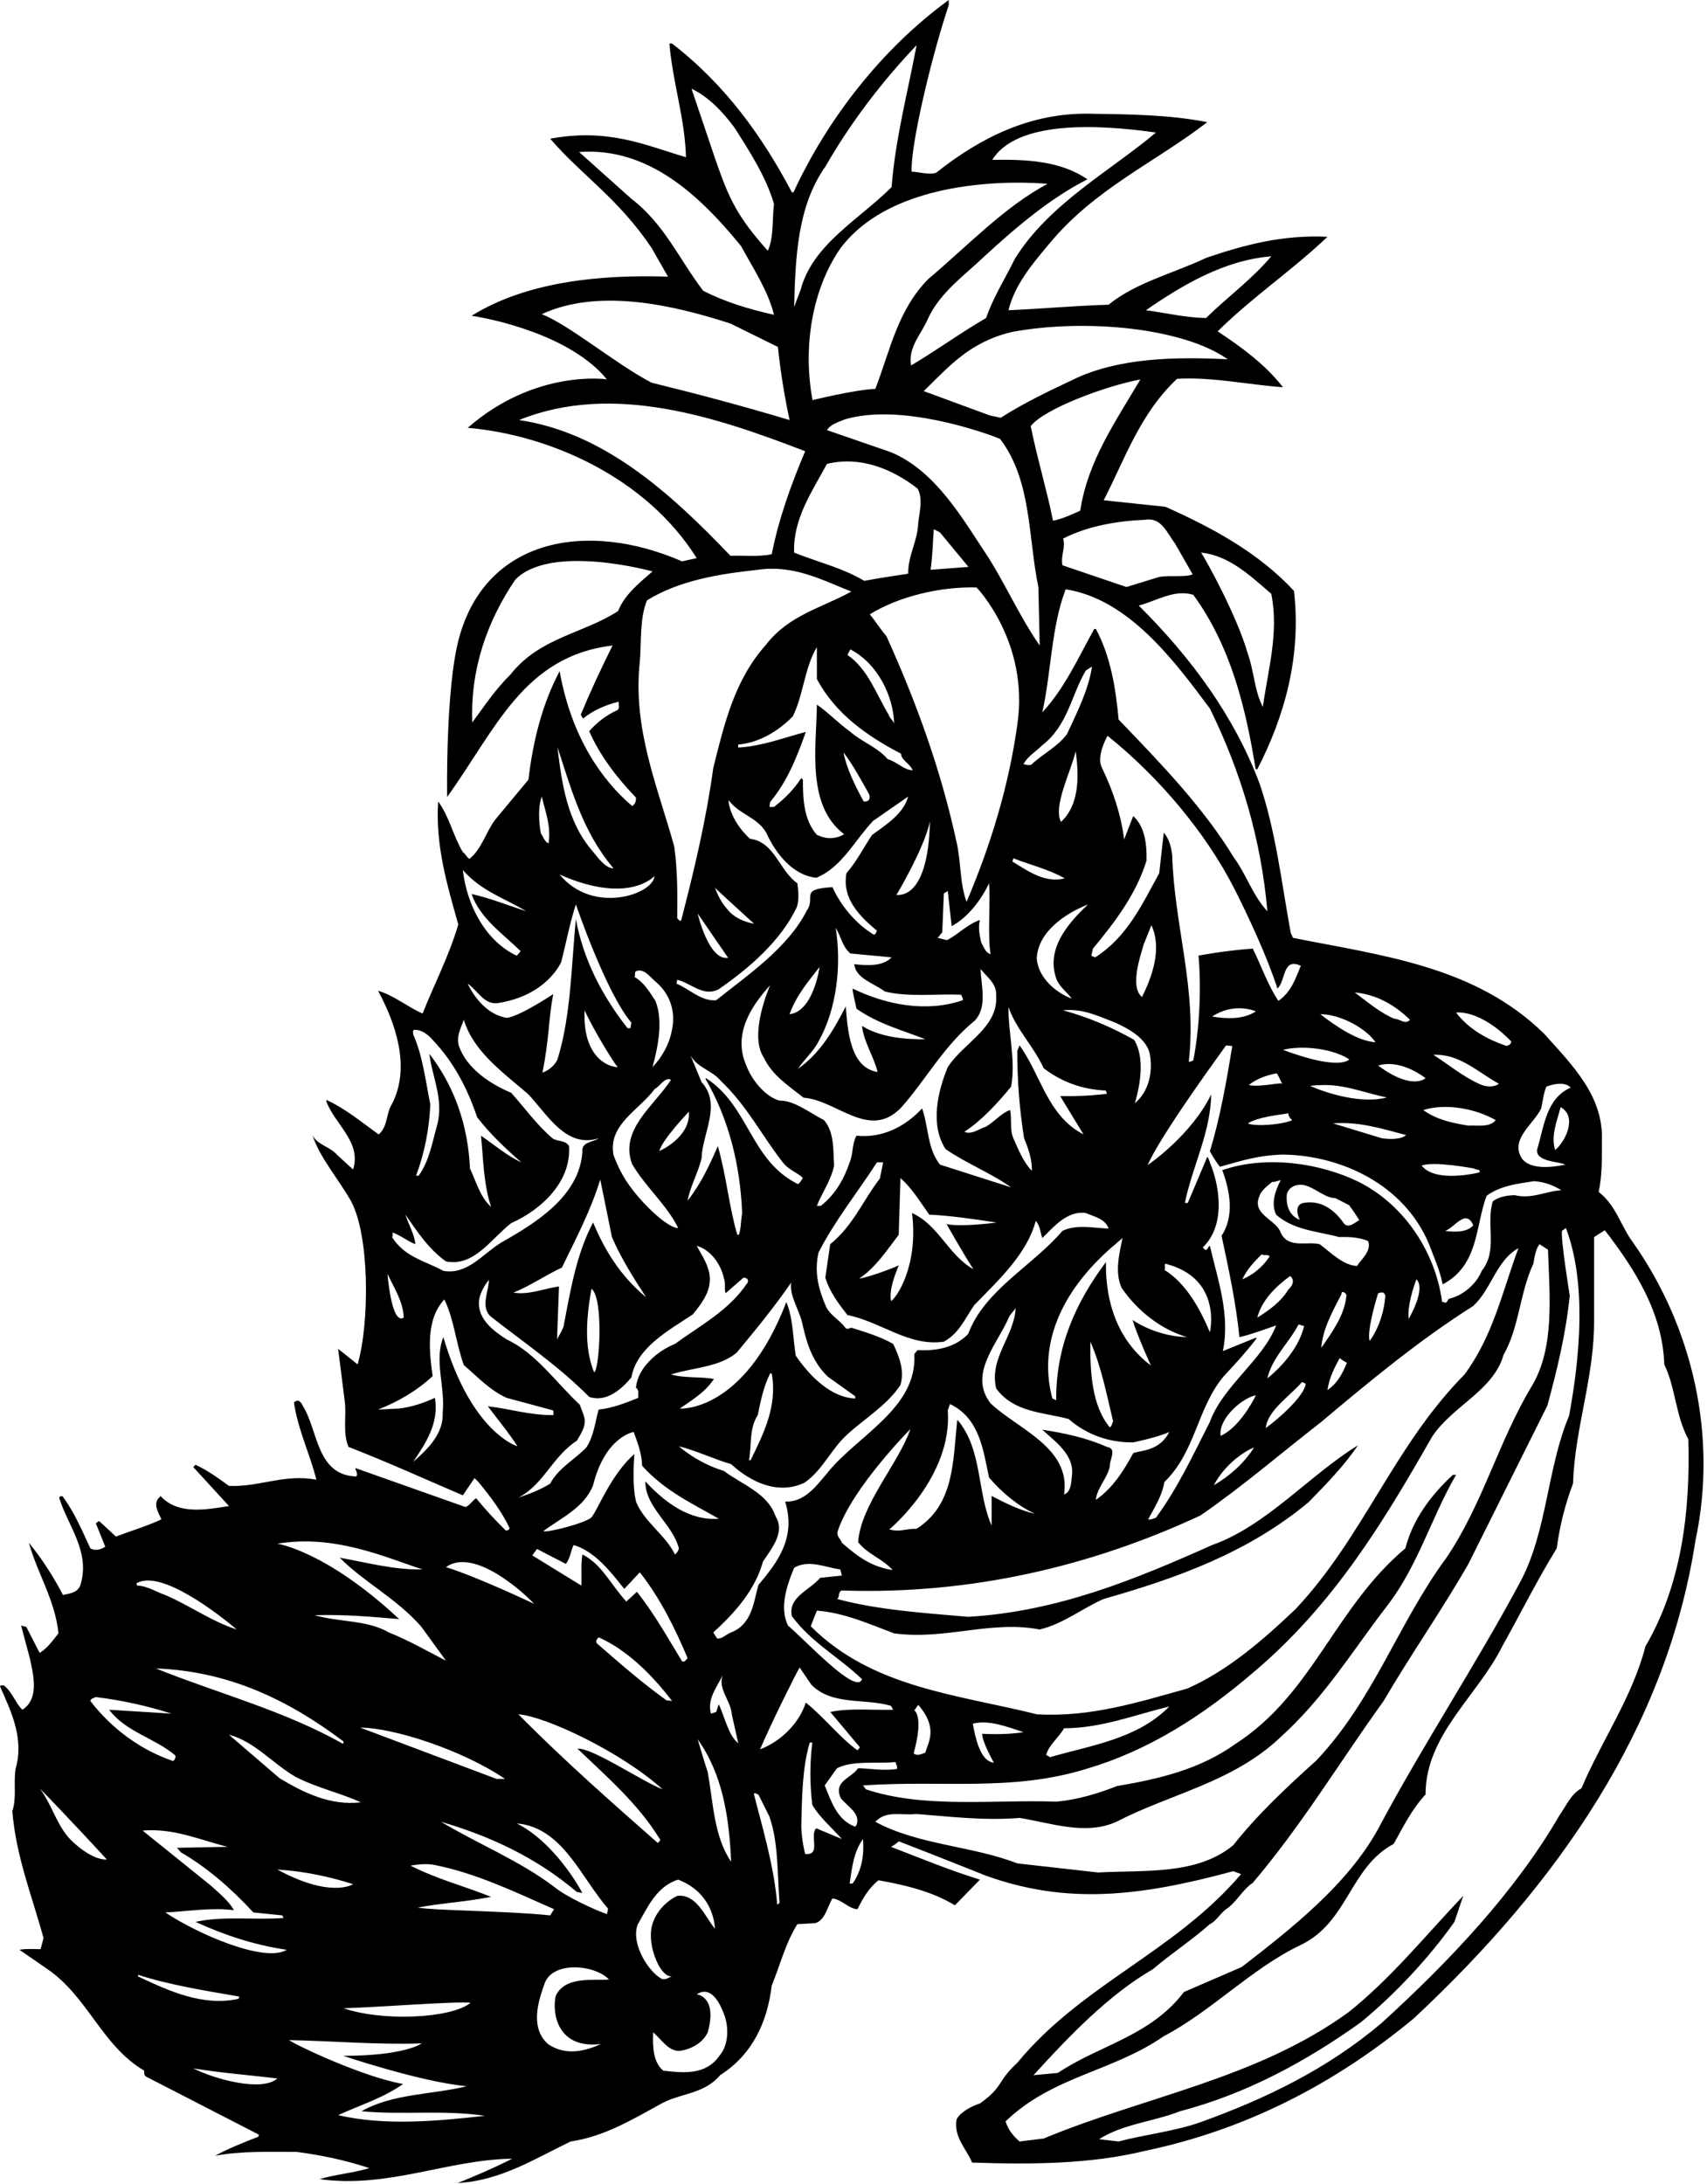 <?xml version="1.0" encoding="UTF-8"?>
<svg xmlns="http://www.w3.org/2000/svg" xmlns:xlink="http://www.w3.org/1999/xlink" width="473pt" height="605pt" viewBox="0 0 473 605" version="1.1">
<g id="surface1">
<path style=" stroke:none;fill-rule:nonzero;fill:rgb(0%,0%,0%);fill-opacity:1;" d="M 452.52 344.25 C 449.102 339.66 447.84 333.988 442.98 330.211 C 443.969 325.711 443.879 320.852 443.879 315.988 C 444.328 303.66 435.781 295.199 427.859 286.379 C 408.781 267.66 383.129 264.781 358.289 259.828 L 357.66 258.48 C 355.141 244.801 353.52 230.219 349.02 217.078 C 342.18 198.809 330.391 182.52 315.539 167.762 C 320.488 166.5 325.352 163.172 330.66 164.789 C 341.012 179.012 345.148 195.84 347.938 213.121 L 348.391 213.121 C 355.949 198.449 360.629 181.891 358.559 163.711 C 348.66 153 335.609 146.07 322.922 140.398 L 305.82 138.602 C 311.762 127.078 315.898 114.57 326.16 104.941 C 335.969 104.398 345.688 106.559 355.5 107.281 C 350.551 100.891 343.801 96.031 337.41 91.801 C 347.039 82.262 358.109 74.879 367.828 65.609 C 355.5 64.98 344.699 67.859 334.172 71.461 C 325.078 75.781 314.82 78.211 307.172 84.422 C 298.078 84.691 287.91 85.59 279.449 85.949 C 281.16 78.93 285.93 73.262 290.699 67.59 C 303.301 52.289 319.949 45.09 334.531 33.84 C 324 31.77 313.109 31.68 301.949 31.5 C 285.391 31.23 271.621 38.16 259.379 47.879 C 257.398 48.512 254.852 47.641 252.602 47.551 C 252.301 40.051 258.211 15.301 262.891 1.441 L 262.891 0 C 243.988 13.77 229.051 33.391 219.871 53.281 L 219.422 53.281 C 211.41 38.07 201.059 23.488 186.211 12.059 L 185.488 12.059 C 186.391 22.859 189.809 32.852 190.078 43.559 C 179.102 40.352 168.75 35.398 152.461 38.43 C 161.102 48.512 171.301 54.898 180.539 68.672 L 185.102 76.648 C 166.289 76.02 145.891 78.031 130.68 87.48 C 137.398 88.5 158.398 93.148 168.148 105.09 C 168.148 105.09 148.352 102.148 129.602 118.531 C 152.102 120.449 178.949 132.148 193.051 154.621 L 189 155.52 C 162.898 144.148 134.699 148.949 127.172 176.852 C 123.391 190.859 123.898 220.801 123.898 220.801 C 137.398 202.051 145.051 181.801 169.738 178.828 C 166.59 185.129 163.621 191.52 160.922 198 L 161.551 199.078 C 164.52 196.648 168.121 195.211 171.449 194.398 C 171.359 195.121 171.809 196.199 171.09 196.738 C 168.211 198 165.422 200.07 163.262 202.59 C 166.23 209.25 170.73 215.281 176.219 220.949 C 176.309 221.852 175.949 222.93 175.141 223.289 C 167.039 216.359 158.398 204.602 155.07 185.941 C 150.211 195.121 147.691 205.289 146.43 216 L 137.16 227.16 C 134.551 230.672 133.469 235.262 130.051 237.961 C 129.238 237.422 129.059 236.609 128.25 236.07 C 125.551 231.57 124.559 226.352 121.41 222.031 C 120.602 234.18 123.93 245.25 126.988 256.141 C 124.469 264.691 120.328 272.699 117.09 280.801 C 112.859 278.91 108.988 275.672 104.762 274.5 C 109.621 283.5 113.852 295.648 108.629 305.82 C 106.922 308.43 107.551 312.031 104.941 314.281 C 100.352 311.039 95.668 307.078 90.449 304.738 L 90.449 305.191 C 92.789 311.488 100.262 316.441 97.832 324 L 93.512 320.039 C 91.441 317.609 87.93 317.25 86.582 314.461 C 88.469 320.488 93.691 326.52 97.199 332.641 C 102.449 342.148 102.449 366.449 99.09 378 L 93.691 373.68 L 95.488 387.898 C 96.121 392.309 94.859 396.809 96.57 400.859 C 107.281 405 117.719 409.77 128.25 414.27 L 131.488 409.5 L 132.57 410.578 C 135.898 414.629 139.051 418.77 141.211 423.359 C 141.121 423.809 140.672 424.078 140.129 423.988 C 137.07 421.02 134.461 418.141 131.941 415.078 C 130.859 415.711 130.141 417.148 128.969 417.512 L 98.461 406.711 C 98.551 407.52 99.27 408.238 98.73 409.051 C 87.66 408.691 88.199 396.359 83.969 389.609 C 83.43 388.441 82.711 387.449 81.449 388.531 C 82.531 396.09 85.949 402.93 87.66 409.949 C 78.93 408.238 71.91 412.02 63.449 411.66 C 60.48 409.5 57.512 407.34 54.18 405.809 L 53.551 406.441 L 63.449 417.238 C 57.148 418.23 49.32 419.762 44.461 414.449 L 44.281 414.719 C 42.121 416.609 44.012 419.219 44.73 420.93 C 40.68 422.82 36.359 424.078 32.129 425.699 L 27.449 421.379 L 26.551 422.012 L 29.16 428.488 C 28.082 429.301 26.281 429.75 25.02 428.941 C 22.77 424.078 20.699 419.129 17.461 414.719 C 17.191 414.27 16.648 414.539 16.379 414.898 C 18.809 422.82 25.199 429.93 22.23 439.289 C 21.332 441.449 18.988 441.449 17.461 441.898 C 14.852 436.859 11.609 431.82 8.012 427.41 C 10.262 435.691 15.301 443.34 16.199 452.52 C 14.668 454.41 13.141 456.66 10.98 457.922 L 7.289 450.719 L 5.852 450.359 L 8.371 459.809 C 9.27 464.309 10.891 470.609 6.211 473.672 C 4.23 471.781 3.512 468.898 1.082 466.922 C 0.719 467.012 0.18 466.738 0 467.191 C 3.059 474.121 6.75 481.59 4.32 490.051 C 3.691 494.102 4.68 497.969 3.418 501.75 C 4.41 514.262 8.91 525.332 12.059 536.941 L 11.25 540 C 9.27 540 7.199 539.82 5.398 540.18 L 12.961 545.398 C 24.301 553.051 28.168 566.73 39.961 573.66 C 39.961 574.02 39.781 575.012 40.59 575.371 L 71.73 591.391 C 71.73 591.57 71.73 591.93 71.461 592.02 C 67.68 593.461 63.449 595.168 59.582 597.238 C 66.961 595.891 74.699 596.16 82.082 596.16 C 89.102 597.059 95.852 598.5 102.328 600.66 C 97.918 602.012 93.059 602.371 88.559 603.719 C 107.641 606.332 123.93 598.32 141.93 598.051 C 136.98 600.57 131.941 602.73 126.809 604.801 C 138.602 604.172 148.051 598.141 158.129 593.281 C 167.398 591.93 175.32 587.16 183.328 582.75 C 188.641 579.871 195.211 580.141 199.531 574.918 C 208.711 569.07 212.672 559.891 213.84 550.082 C 216.18 544.41 217.621 538.379 220.949 533.07 L 225.898 532.801 C 228.691 531.988 229.32 528.031 230.672 525.961 C 233.281 526.23 235.172 528.84 237.602 528.93 C 239.039 526.051 240.66 523.082 243.449 520.918 C 250.922 522.27 258.211 523.98 264.602 527.852 L 271.531 520.738 C 263.07 518.129 255.059 514.801 246.871 511.648 C 248.551 510.75 249.031 510.121 249.031 510.121 C 257.699 513.449 273.238 519.66 273.238 519.66 C 295.648 527.699 315.75 525.449 341.73 518.398 L 343.891 519.211 C 325.531 540.809 299.789 549.719 281.879 571.5 C 276.148 576.75 278.25 577.949 271.531 582.75 C 268.199 583.801 265.59 585.809 265.051 587.25 C 264.238 592.109 267.75 595.262 269.371 599.129 C 285.75 599.668 302.129 599.582 317.25 595.891 C 344.789 590.129 369.539 577.621 391.77 559.168 C 431.82 521.82 461.879 478.441 469.801 426.781 C 476.008 397.801 468.988 367.648 452.52 344.25 Z M 352.262 164.52 C 354.422 175.141 351.359 185.672 349.922 195.84 C 347.578 191.34 347.488 185.941 345.781 181.172 C 342.898 171 334.531 155.699 332.82 153.09 C 340.559 153.898 346.32 159.391 352.262 164.52 Z M 427.051 307.078 C 427.5 305.102 427.68 302.941 428.488 301.051 C 433.648 299.102 435.238 301.32 435.238 301.32 C 428.398 304.289 427.859 312.121 425.969 318.328 C 425.25 321.898 432 321.75 433.711 322.648 C 432.809 322.828 424.801 324.75 421.828 321.121 C 418.141 315.719 424.98 311.488 427.051 307.078 Z M 430.922 318.602 C 429.66 314.73 431.461 310.5 432.449 306.719 C 437.25 309.449 433.621 316.441 430.922 318.602 Z M 287.281 474.93 C 265.32 469.441 241.738 467.641 224.641 450.539 L 226.352 446.219 C 233.82 446.762 240.84 449.91 247.77 452.52 C 262.172 454.41 274.5 448.828 288.09 451.441 C 294.57 449.91 299.879 445.59 305.82 442.98 C 326.07 437.219 345.781 430.199 362.609 416.16 C 367.559 411.121 372.512 405.988 376.289 400.41 C 362.699 408.781 350.91 422.73 335.879 428.039 C 314.551 437.578 292.949 446.488 268.289 447.93 C 255.871 446.852 243.27 446.039 231.93 442.98 C 232.738 442.711 232.109 440.641 233.461 440.641 C 269.102 441.809 302.488 433.891 332.641 419.852 C 344.25 411.84 354.781 402.75 366.121 393.93 C 379.801 382.41 393.57 371.07 408.238 361.801 C 413.371 357.031 414.539 349.289 420.75 345.781 C 416.25 357.93 413.73 370.078 405.809 380.789 C 386.102 400.77 378 425.52 359.012 445.77 C 349.738 454.59 340.02 462.961 328.949 467.82 C 315.629 471.512 302.219 475.828 287.281 474.93 Z M 324 472.77 C 315.18 481.77 302.488 483.48 290.969 486.809 L 289.891 486.18 C 290.609 483.391 293.398 481.41 294.84 478.801 C 305.102 478.801 314.371 475.109 324 472.77 Z M 275.398 488.34 C 271.5 487.949 270.27 481.23 269.551 477.539 C 274.051 476.371 279.18 478.441 283.59 479.879 C 278.551 480.75 272.16 480.328 272.16 480.328 C 272.07 482.488 275.398 488.34 275.398 488.34 Z M 253.352 473.852 L 254.43 472.32 C 260.102 478.801 257.129 482.762 256.41 485.551 C 255.422 485.91 254.07 486.629 253.172 485.73 C 256.051 475.352 253.352 473.852 253.352 473.852 Z M 262.621 390.691 L 263.25 388.98 C 271.441 392.941 272.43 401.672 274.051 409.32 C 277.738 413.641 282.148 417.238 286.828 419.398 C 282.512 418.41 278.641 416.43 274.77 414.449 L 274.77 422.641 C 270.719 413.551 272.25 401.672 265.41 393.48 L 265.23 393.48 C 264.059 404.551 264.512 416.879 253.98 423.539 C 250.469 423.539 249.48 424.531 246.422 423.719 C 246.422 423.719 264 409.199 262.621 390.691 Z M 276.031 384.66 C 280.891 391.32 288.988 391.23 296.102 393.121 C 301.141 397.531 307.438 399.691 314.012 399.602 C 314.012 399.602 320.699 398.25 324 396.719 C 321.301 402 316.352 401.762 314.012 402.57 C 311.488 407.25 308.43 412.199 303.66 415.531 C 303.93 412.289 306.809 409.59 307.531 406.262 C 307.352 404.461 309.688 401.309 306.719 400.859 C 301.141 398.34 294.75 396.988 288.809 396.09 C 292.68 399.602 297.898 403.289 297 409.051 C 296.852 410.398 296.82 413.461 294.84 414 C 296.82 401.039 281.969 395.91 274.5 388.801 C 268.109 380.609 276.66 372.059 279.719 364.59 L 281.43 362.43 C 280.98 370.352 274.051 376.199 276.031 384.66 Z M 300.238 314.281 C 290.25 309.148 288.449 297.809 282.512 289.621 L 281.879 291.148 C 281.879 299.43 282.512 307.531 283.77 315.359 C 284.941 318.148 286.02 321.301 285.93 324.359 C 283.5 321.93 282.148 318.328 280.801 315.359 C 279.719 312.75 280.441 310.32 279.898 307.531 C 277.469 308.34 275.672 310.68 273.238 312.121 C 271.262 312.75 269.191 314.461 267.211 313.559 C 272.07 310.41 276.48 305.551 280.172 301.051 C 281.52 293.578 279.359 286.469 279.449 279 C 281.52 285.121 286.469 289.891 289.172 295.922 C 294.211 299.789 299.969 301.859 306.449 302.129 L 306.719 303.031 C 302.488 303.57 297.898 303.75 293.762 303.66 Z M 269.73 351.629 C 262.801 347.762 260.102 339.391 252.719 336.059 C 254.551 351 248.25 359.699 246.898 360.449 C 246.301 357.449 247.949 353.25 249.031 350.551 C 246.898 351.602 240.211 353.969 238.051 354.238 C 242.641 351.18 245.789 346.32 249.031 342.09 L 249.512 326.371 C 252.57 329.07 254.699 332.551 257.488 336.512 C 263.52 336.781 270.301 337.801 276.148 338.699 C 276.148 338.699 266.34 340.02 262.289 339.121 C 262.289 339.121 267.121 347.672 269.73 351.629 Z M 260.461 322.648 C 256.949 318.238 257.309 312.211 255.512 307.078 C 250.738 312.211 244.441 315.359 237.328 314.641 C 236.07 316.891 236.43 319.68 235.441 322.02 C 233.91 326.52 231.57 330.84 227.43 334.078 L 226.352 334.078 C 227.699 330.57 230.309 326.969 231.121 322.922 C 230.852 318.422 231.211 313.738 228.328 310.32 C 224.281 308.25 220.051 304.828 216 304.922 C 212.039 303.84 208.172 299.07 206.73 295.02 C 203.129 286.648 207.898 279 213.391 272.969 C 213.391 272.969 207.301 286.648 211.68 293.039 C 213.93 297.898 218.609 300.871 222.66 304.109 C 231.84 304.738 240.84 315.988 249.66 306.898 C 256.77 298.891 261.449 289.801 270.18 282.691 C 273.602 278.91 271.891 273.238 271.711 268.469 C 273.512 270.719 276.211 272.52 276.031 275.762 C 276.66 284.762 267.031 288.809 262.621 295.648 C 259.828 302.398 257.672 311.578 261.988 318.328 C 267.84 322.379 274.32 324.809 280.172 328.949 Z M 188.371 390.238 C 191.789 387.809 195.301 385.828 197.82 382.051 C 194.309 381.328 189.629 381.871 185.941 380.789 C 192.059 378.809 199.078 378.898 204.121 374.762 C 209.43 368.371 214.648 361.98 219.238 355.32 C 218.609 359.012 221.762 363.238 222.48 367.379 C 223.648 372.512 225.27 377.461 229.41 381.422 L 236.969 386.82 L 236.969 387.449 C 230.219 387.18 224.371 381.238 220.5 375.57 C 219.691 370.621 219.781 365.219 217.891 360.719 C 206.102 391.5 188.371 390.238 188.371 390.238 Z M 207.988 404.551 L 207.539 404.551 C 208.352 400.051 207.539 395.82 209.969 392.039 C 210.781 388.078 211.59 384.121 213.391 380.52 L 213.84 380.52 C 215.461 389.52 211.59 397.172 207.988 404.551 Z M 182.699 509.309 C 183.238 509.762 182.699 510.211 182.25 510.57 C 169.379 499.23 156.059 487.531 143.641 474.93 C 151.199 475.5 172.199 485.398 183.602 495.719 C 178.109 493.648 163.949 484.051 160.02 484.469 C 168.031 492.121 176.852 499.77 182.699 509.309 Z M 130.41 554.852 C 125.102 559.199 106.051 560.102 95.219 556.379 C 106.199 556.02 126.301 554.398 130.41 554.852 Z M 76.859 517.949 C 84.238 518.398 91.441 519.93 97.832 522 C 97.832 522 91.801 526.051 76.859 517.949 Z M 77.488 492.66 L 63.449 480.602 C 70.469 482.398 75.602 488.609 81.809 492.211 C 87.66 495.27 94.051 496.621 99.988 499.32 C 91.621 500.309 84.238 496.711 77.488 492.66 Z M 43.199 462.238 C 63.27 462.961 79.832 470.879 95.219 482.488 L 95.039 483.121 C 78.84 473.941 60.48 469.172 43.199 462.238 Z M 99.809 478.621 C 109.051 478.648 128.102 484.801 139.949 492.84 L 137.609 492.84 Z M 159.84 524.16 L 161.371 524.43 C 157.5 517.32 150.57 508.77 143.191 505.168 C 155.879 506.25 160.922 520.109 168.48 528.75 L 168.211 530.281 C 165.602 529.5 156.75 525.449 153.539 522.719 C 143.73 515.34 132.57 510.93 122.219 504.719 C 135.809 508.68 148.59 514.621 159.84 524.16 Z M 165.422 455.309 C 164.969 454.68 165.422 454.051 165.871 453.602 C 173.789 457.109 180.719 464.039 186.211 471.238 L 184.68 471.059 C 178.02 466.289 171.719 460.801 165.422 455.309 Z M 176.488 441 L 173.551 443.699 C 169.051 438.75 166.77 433.352 161.371 430.648 C 160.922 433.441 161.191 436.41 161.102 439.289 L 147.512 430.922 C 148.051 430.051 148.5 429.66 148.77 429.121 L 156.781 433.262 C 157.949 431.91 158.129 429.75 158.941 428.039 C 164.789 429.75 169.199 435.422 172.98 440.191 L 177.301 435.602 C 183.059 442.98 187.02 451.078 190.531 459.359 C 190.172 459.719 189.719 460.621 189 460.262 C 185.039 453.781 181.352 447.121 176.488 441 Z M 161.73 392.039 L 160.648 389.16 C 153.988 382.949 148.59 374.941 140.398 371.07 C 136.441 368.551 131.852 365.039 132.84 359.641 C 133.5 356.852 135.449 354.602 135.449 354.602 C 135.539 357.48 133.109 361.801 135.809 364.59 C 145.172 371.969 154.711 378.359 163.262 387 C 168.031 388.621 172.262 384.84 174.961 381.602 C 176.398 373.23 185.672 368.371 191.969 364.141 C 195.031 360.449 198 356.309 196.109 351.18 C 195.391 349.02 194.129 347.129 193.051 345.148 C 196.922 346.23 199.801 350.281 200.609 354.238 C 201.148 355.41 200.609 357.031 201.059 358.289 L 206.012 353.969 C 207.09 353.879 207.719 354.871 206.91 355.68 C 201.961 363.059 194.039 367.199 187.02 372.328 C 182.07 374.309 176.672 378.988 176.219 384.48 C 177.211 385.109 176.762 386.281 176.852 387.27 C 173.34 388.711 169.559 390.148 165.871 390.512 C 164.879 394.109 164.52 397.98 162.449 401.039 C 159.031 404.551 154.711 406.711 152.461 411.031 C 149.672 412.738 146.699 413.91 143.641 414.898 C 150.66 411.301 153.09 403.469 159.84 399.148 C 161.102 396.988 162.719 394.738 161.73 392.039 Z M 176.672 268.922 C 178.801 268.5 180.359 270.988 181.891 272.16 C 185.578 275.398 187.289 280.078 186.211 285.301 C 185.488 289.172 183.602 292.68 180.809 295.648 C 182.07 290.879 183.961 283.141 181.621 277.289 C 179.699 274.352 178.289 272.07 175.77 270.629 C 176.309 270.09 175.422 269.164 176.672 268.922 Z M 201.75 265.352 C 196.352 266.25 193.32 253.078 193.32 253.078 C 196.5 257.699 201.75 265.352 201.75 265.352 Z M 198.09 245.969 C 198.09 245.969 208.59 255.629 208.949 255.898 C 208.949 255.898 204 255.301 201.328 251.641 C 199.801 249.93 198.898 247.949 198.09 245.969 Z M 199.172 274.051 C 207.629 268.199 216.359 260.641 220.77 251.371 C 221.488 249.391 221.219 246.781 220.949 244.711 C 215.91 241.199 214.648 233.191 207.809 232.379 C 202.051 227.102 201.691 221.398 201.961 221.762 C 204.84 225.629 209.789 226.352 212.309 230.672 C 214.828 236.25 219.512 242.461 226.172 243.18 C 233.191 240.391 236.879 232.738 241.922 227.43 L 251.641 220.68 C 250.379 225.359 245.789 228.328 241.648 231.301 C 239.309 234.809 237.422 238.59 234.539 241.922 C 233.281 248.941 238.141 253.801 243 257.852 C 242.73 258.211 242.73 258.93 242.102 258.93 C 237.148 255.961 232.922 250.828 230.672 245.789 C 221.25 246.301 226.199 248.551 223.559 252.27 C 218.34 262.621 207 270.27 198.449 277.109 C 194.309 277.469 191.16 274.051 187.469 272.52 L 187.648 271.441 C 191.52 272.34 194.852 276.301 199.172 274.051 Z M 249.66 208.801 C 249.66 210.512 252.27 211.68 252.898 213.391 C 250.469 213.391 248.488 210.961 245.969 210.328 C 243.18 207 238.77 205.559 235.441 202.59 C 232.289 200.34 229.5 197.371 226.352 195.211 C 226.262 206.641 223.289 223.109 233.91 231.121 C 229.949 233.398 226.801 231.391 226.352 231.301 C 222.75 227.16 222.48 221.578 222.48 216 L 222.031 215.551 C 220.051 218.609 217.621 221.129 214.469 223.559 L 213.211 223.559 L 213.391 222.211 C 218.25 216.359 220.859 209.609 223.289 202.77 C 217.441 204.301 211.141 206.73 204.75 207.09 C 204.391 207.18 204.57 206.551 204.57 206.281 C 210.422 205.738 215.641 202.59 219.691 198.449 C 222.66 192.422 222.93 184.949 226.352 179.281 L 226.352 188.102 C 231.48 197.82 240.48 204.031 249.66 208.801 Z M 292.68 271.078 C 293.398 273.238 295.559 274.77 297 276.66 C 292.68 275.129 287.551 270.809 287.281 265.41 C 287.73 257.941 295.379 252.988 301.5 250.559 C 295.922 255.781 289.801 262.891 292.68 271.078 Z M 262.441 260.461 L 259.828 259.828 L 261.09 258.301 L 261.539 247.5 L 262.621 246.871 L 263.699 256.59 C 268.109 254.25 271.98 249.211 274.051 244.711 C 274.5 249.301 273.602 259.801 274.5 264.328 C 273.148 264.059 272.52 262.262 271.891 261.09 C 271.441 259.109 270.988 256.949 271.531 254.879 C 268.379 255.871 265.5 258.84 262.441 260.461 Z M 237.328 279.449 C 243.18 283.59 249.93 285.391 256.41 287.91 C 250.738 288 243.898 287.371 238.859 284.219 C 239.309 288.629 242.102 292.59 243.18 297 C 235.5 295.801 234.898 285.391 234.359 278.82 C 231.211 284.941 227.43 291.691 221.129 296.102 C 222.84 293.488 225.539 291.148 226.801 288.539 C 231.93 279.449 233.191 267.301 231.57 257.039 C 233.191 259.738 233.281 262.078 235.621 264.148 L 247.051 265.23 C 244.621 267.84 240.031 267.48 236.699 267.121 C 237.148 271.172 242.281 272.43 245.16 274.68 C 251.641 276.301 259.289 275.309 266.309 275.578 C 266.488 276.121 266.941 276.48 266.762 277.109 C 256.5 280.621 245.34 278.281 236.25 273.871 C 236.34 275.578 236.969 277.559 237.328 279.449 Z M 218.789 280.98 C 220.5 276.121 223.648 272.25 227.102 267.898 C 227.102 267.898 225.449 280.199 218.789 280.98 Z M 248.398 247.949 C 248.398 247.949 256.051 235.172 257.672 227.609 C 257.398 241.949 253.5 248.25 248.398 247.949 Z M 267.84 249.84 C 265.949 244.891 266.309 238.68 265.051 233.281 C 260.73 213.301 253.891 194.488 245.609 176.219 C 243.898 174.238 242.641 172.172 241.02 170.191 C 249.031 165.238 260.52 162.48 270.602 162.75 C 270.602 162.75 285.301 177.898 281.879 200.879 C 279.449 218.16 274.41 234.359 267.84 249.84 Z M 257.852 157.859 C 258.391 154.441 258.48 150.121 258.75 146.609 L 260.461 147.512 L 268.352 157.051 Z M 280.801 237.781 C 285.57 239.672 290.699 240.84 295.02 243.359 C 289.531 244.711 284.941 241.379 280.531 238.68 Z M 298.078 208.172 C 298.801 213.66 299.551 222.602 294 227.699 C 291.75 223.5 296.551 214.199 298.078 208.172 Z M 295.648 203.398 C 293.039 206.91 288.988 208.801 285.75 211.859 C 284.941 212.129 284.398 211.859 283.59 211.68 C 284.941 209.34 286.922 208.352 288.809 206.461 C 295.922 200.969 296.82 192.602 300.871 185.762 L 302.578 184.68 C 301.68 190.98 298.438 197.371 295.648 203.398 Z M 273.871 154.441 C 266.852 143.91 259.379 130.5 246.871 125.281 L 229.141 119.16 C 230.129 117.539 232.379 116.91 234.09 116.191 C 249.449 111.602 272.551 119.699 277.109 121.59 C 285.93 133.109 284.852 148.949 287.73 162.629 L 288.09 178.828 C 282.691 171.09 278.91 162.449 273.871 154.441 Z M 254.25 135.359 C 255.871 138.238 254.699 142.02 254.43 145.078 C 254.16 150.211 251.641 153.719 251.641 158.941 C 247.59 159.57 243.27 160.199 239.488 160.922 C 233.461 157.32 226.531 155.699 220.051 153.09 C 219.691 143.73 225.09 136.078 229.141 128.52 C 238.32 126.27 247.23 129.871 254.25 135.359 Z M 247.77 200.609 C 247.68 199.711 246.512 199.078 246.238 198 C 242.82 192.328 240.48 185.309 234.809 181.441 L 235.621 179.91 C 243.18 183.781 247.59 192.871 247.77 200.609 Z M 239.309 222.031 C 236.969 217.711 234.539 212.852 233.73 208.441 C 236.52 212.129 238.59 216.09 240.84 220.051 C 241.5 222.449 239.309 222.031 239.309 222.031 Z M 190.891 307.98 C 191.398 315.148 182.699 318.898 182.699 318.898 C 183.449 315.75 190.891 307.98 190.891 307.98 Z M 181.441 301.68 C 182.969 300.871 184.23 298.262 185.941 299.16 C 181.172 306.449 171.629 313.02 175.141 322.469 C 178.738 328.68 184.77 333.809 187.922 340.199 C 188.102 340.199 185.699 340.949 178.379 333.27 C 174.328 328.859 171.988 325.352 170.012 320.039 C 168.391 311.578 177.031 307.621 181.441 301.68 Z M 171.09 295.648 C 167.852 295.5 161.398 292.199 162 279.898 C 164.699 285.898 170.34 294.691 170.699 295.051 L 171.09 295.469 Z M 169.559 342.719 C 172.078 348.57 175.5 353.969 179.012 359.371 C 171.988 353.609 167.578 346.41 164.34 338.672 C 159.75 347.309 158.039 357.57 156.148 367.559 C 155.25 369.75 154.891 369.84 154.352 371.102 L 154.891 356.398 C 150.93 356.941 146.52 358.828 142.289 358.109 C 146.969 356.219 151.199 353.25 155.699 351.18 C 159.57 343.172 163.711 335.34 166.32 326.789 C 167.398 331.922 168.48 337.41 169.559 342.719 Z M 164.609 380.16 C 161.73 373.141 162.539 364.59 163.891 357.031 C 167.398 359.699 166.051 380.102 164.609 380.16 Z M 188.102 428.941 C 188.012 429.57 187.648 430.199 187.02 430.648 C 184.5 425.34 178.469 421.648 176.219 415.98 C 175.32 411.93 175.5 407.07 175.77 402.84 C 169.352 408.449 165.75 418.051 163.949 420.301 C 162.695 421.871 151.199 424.801 150.57 424.172 C 155.52 420.48 161.91 417.691 164.34 411.48 C 167.699 397.949 175.59 396.719 175.59 396.719 C 176.672 399.691 177.84 402.66 177.93 406.078 C 184.141 413.012 191.789 416.52 199.172 420.75 C 191.07 421.379 184.23 416.25 178.828 410.398 C 178.738 417.602 186.391 422.191 188.102 428.941 Z M 221.129 328.051 C 207.898 321.57 207.629 306.449 195.66 298.711 L 195.48 298.891 C 201.961 310.051 205.109 322.738 205.648 336.059 C 205.289 338.039 205.379 340.199 204.75 342.09 L 204.301 342.09 C 201.961 334.172 201.238 325.441 198.898 317.52 C 196.738 322.559 194.219 327.961 190.531 332.641 C 191.16 328.949 193.41 324.988 194.398 320.941 C 194.578 314.012 200.07 306 194.398 299.789 L 191.34 292.41 C 193.32 295.922 197.281 296.461 199.801 299.52 C 207.18 306.539 211.23 314.91 217.262 322.469 C 218.789 324.18 220.859 324.809 222.48 326.34 C 222.031 326.879 221.852 327.602 221.129 328.051 Z M 294.57 279.898 C 300.148 279.359 304.289 281.52 309.059 283.32 C 312.57 284.941 317.609 287.551 318.602 291.961 C 319.5 296.91 318.422 302.309 314.461 305.641 C 315.988 300.422 317.25 293.039 314.281 288.09 C 308.07 284.578 301.5 281.789 294.57 279.898 Z M 316.891 261.719 L 319.051 256.32 C 322.02 262.801 319.32 270.449 316.438 276.211 C 313.051 273.449 315.898 265.141 316.891 261.719 Z M 311.039 342.988 C 310.23 347.129 308.789 352.262 310.77 356.762 C 315.27 363.328 321.84 368.371 328.949 370.441 C 319.949 370.199 313.828 365.672 313.828 365.672 C 315 369.719 318.898 378.301 318.898 378.301 C 309.75 371.398 306.27 360.809 306.449 349.648 C 298.078 360.809 292.5 373.23 292.68 387.898 L 291.602 387.449 C 287.191 370.891 295.738 356.398 307.801 345.781 Z M 322.922 350.102 C 338.852 354.148 335.25 369.09 335.25 369.09 C 332.641 362.879 328.77 355.59 322.648 351.809 C 323.102 351.359 322.5 350.551 322.922 350.102 Z M 308.43 393.75 C 308.16 394.289 308.16 395.012 307.531 395.461 C 302.488 389.43 302.039 379.891 302.129 371.699 C 305.188 378.629 306.629 386.281 308.43 393.75 Z M 237.781 427.23 C 240.301 430.559 244.711 431.91 247.32 434.969 C 241.469 434.07 237.691 431.281 233.281 427.41 C 232.922 426.238 231.621 425.695 232.199 423.988 C 236.25 412.051 252.27 395.91 252.27 395.91 C 249 405.449 238.5 416.852 237.781 427.23 Z M 232.828 434.789 L 233.281 436.5 L 227.25 437.129 C 224.551 440.461 218.25 442.441 219.422 447.75 C 224.91 455.129 232.379 459 238.859 465.211 C 237.301 469.801 223.02 454.23 218.34 450.359 C 215.91 445.32 218.07 439.109 220.051 434.34 C 224.102 431.91 228.961 434.34 232.828 434.789 Z M 347.488 401.039 C 344.551 405.602 340.648 408.961 336.328 411.48 C 340.352 403.949 347.398 400.949 347.488 401.039 Z M 348 386.551 C 346.801 389.102 342.809 395.82 338.219 397.801 C 337.59 392.762 344.551 387.148 348 386.551 Z M 353.609 336.512 C 358.469 340.828 365.039 341.102 371.07 342.719 C 373.949 342.629 376.648 342.809 379.078 343.801 C 380.25 346.5 376.828 349.289 376.02 350.73 C 372.148 350.551 368.82 347.039 365.672 344.699 C 361.891 343.801 356.578 346.141 354.688 341.012 C 352.98 337.68 346.77 336.238 349.02 331.289 C 349.469 329.762 351.27 328.5 352.531 327.422 C 353.16 327.602 354.059 327.059 354.871 326.969 C 353.43 329.762 352.078 333.359 353.609 336.512 Z M 360.148 337.949 C 358.949 337.5 356.102 335.852 356.578 330.84 C 357.211 328.5 359.82 327.781 361.98 328.5 C 364.77 329.398 367.289 331.922 369.988 331.922 L 373.859 333.898 C 374.852 335.25 375.75 336.602 376.648 338.039 C 375.57 338.578 373.59 340.559 372.328 338.852 C 369.629 334.98 365.852 332.398 361.172 333.27 C 360 333.449 358.648 334.648 360.148 337.949 Z M 371.25 376.199 C 371.34 376.559 373.23 377.551 373.23 377.551 C 371.969 380.52 370.711 383.129 367.828 385.109 C 368.281 381.871 369.719 378.988 371.25 376.199 Z M 366.121 373.41 C 366.48 368.281 369.27 363.238 371.699 358.559 C 371.609 357.211 373.41 358.379 373.051 359.191 C 372.512 364.41 369.18 369 366.121 373.41 Z M 349.648 347.488 C 350.281 348.031 351.359 347.309 351.809 348.121 C 349.828 351 347.309 353.16 344.25 354.422 C 345.422 351.809 347.578 349.469 349.648 347.488 Z M 357.48 353.52 C 358.922 354.602 358.109 356.309 357.031 357.211 C 355.051 360.539 351.719 362.969 348.391 365.039 C 349.559 360.449 353.16 356.672 357.48 353.52 Z M 359.82 366.93 L 361.352 367.379 C 360.09 372.781 355.859 378.09 351.18 381.871 C 352.438 376.199 357.211 371.969 359.82 366.93 Z M 360.719 382.949 C 361.172 382.859 361.801 383.398 361.801 383.398 C 361.352 386.852 354.328 393.031 350.73 395.641 C 351.27 390.691 357.391 386.82 360.719 382.949 Z M 381.871 358.289 C 382.77 358.02 383.488 357.75 383.852 358.922 C 383.852 358.922 383.699 365.699 379.531 371.52 C 378.602 368.551 381.871 358.289 381.871 358.289 Z M 392.488 354.422 C 395.25 357.148 390.328 365.398 390.328 365.398 C 389.969 361.801 391.5 357.031 392.488 354.422 Z M 419.672 331.109 C 417.422 331.199 415.352 331.559 413.641 332.82 C 411.66 339.391 415.172 346.32 410.578 352.078 C 409.141 355.68 405.449 358.922 401.488 359.82 C 401.039 360.27 400.859 361.352 400.051 360.719 L 399.602 360.719 C 397.801 347.129 389.34 333.898 376.469 327.422 C 365.578 322.109 350.73 320.039 338.672 324.18 C 340.828 329.852 342.09 336.961 338.488 342.359 C 340.469 351.719 342.449 360.629 343.438 370.441 C 346.68 369.719 350.188 368.371 353.609 367.199 C 349.922 376.828 338.852 383.941 335.25 393.93 C 330.66 402.93 326.43 412.109 320.309 420.48 C 319.59 420.66 318.961 421.109 318.148 420.93 C 319.949 417.602 322.02 414.359 322.648 410.578 C 331.379 402.121 331.648 390.148 339.121 381.238 C 342.359 377.82 345.422 374.398 348.211 370.801 L 347.938 370.621 L 338.852 374.309 C 340.922 364.23 337.41 354.422 335.25 345.148 C 334.531 345.422 334.801 346.41 333.898 346.23 L 333.27 345.602 C 339.301 339.84 338.219 329.852 335.609 322.922 C 335.16 322.109 335.16 321.211 334.531 320.488 L 329.129 333.27 L 328.32 333.27 C 330.391 323.102 335.43 313.922 335.609 303.211 C 330.062 314.566 318.285 322.605 318.012 322.789 C 318.008 322.801 318.004 322.805 318 322.801 C 318 322.801 318.008 322.793 318.012 322.789 C 318.176 322.547 319.738 317.199 339.75 289.621 L 341.461 289.801 C 339.84 299.699 338.039 309.871 335.25 318.961 C 336.059 320.398 336.961 321.898 338.039 323.25 C 344.398 321.449 348.602 320.102 355.32 319.859 C 371.609 320.039 388.98 328.141 395.91 344.52 C 397.352 348.391 398.938 351.691 399.75 355.828 C 409.828 350.52 408.75 339.75 411.93 331.289 C 415.711 328.5 420.391 327.961 425.07 327.238 C 427.859 327.422 430.379 328.32 432.629 329.762 C 428.398 329.941 424.621 332.281 419.672 331.109 Z M 358.051 310.352 C 354.898 311.699 347.398 312.121 345.781 311.219 C 348.57 309.512 353.16 309.059 357.031 308.43 C 356.762 309.148 358.051 310.352 358.051 310.352 Z M 346.051 300.602 C 348.301 298.801 350.91 297.898 353.789 297.359 C 354.898 299.102 354.898 299.879 355.352 300.148 C 353.281 300.059 348.93 301.23 346.051 300.602 Z M 335.879 281.609 C 342 277.648 347.641 280.02 348 280.199 C 344.551 282.449 339.84 282.328 335.879 281.609 Z M 363.059 300.871 C 364.141 300.602 366.93 300.602 366.93 300.602 C 372.961 300.512 378.898 303 384.301 304.051 C 377.25 305.852 368.102 303.031 363.059 300.871 Z M 389.609 314.461 C 388.438 315.539 385.949 315.75 382.949 315.359 L 369.359 311.219 C 376.738 310.68 383.129 312.75 389.609 314.461 Z M 408.301 323.699 C 409.5 324.301 410.219 323.82 409.949 324.809 C 409.949 324.809 397.801 327.898 393.93 322.922 C 397.199 321.602 408.301 323.699 408.301 323.699 Z M 394.379 307.531 C 400.68 305.551 408.961 307.172 414.449 310.32 C 412.738 312.48 409.32 311.672 406.891 311.852 C 402.48 311.129 398.07 310.23 394.379 307.531 Z M 408.238 339.48 C 406.438 341.461 403.109 341.371 400.41 341.012 C 402.93 340.289 406.172 334.621 408.238 339.48 Z M 418.77 288.539 C 418.5 289.801 417.781 289.441 417.508 289.801 C 412.289 288 407.25 285.391 403.469 280.531 C 403.469 280.531 409.949 279.449 418.77 288.539 Z M 415.352 300.238 C 413.73 301.41 411.391 301.051 409.77 300.238 C 405.27 298.172 401.398 294.93 397.172 292.23 C 404.461 291.871 409.5 297.09 415.352 300.238 Z M 381.871 295.199 C 388.352 293.25 395.008 298.711 395.008 298.711 C 395.008 298.711 391.352 302.25 381.871 295.199 Z M 390.688 282.512 C 389.43 284.039 387.898 282.238 386.371 282.238 C 382.77 280.801 378.988 277.648 375.391 274.949 C 381.328 275.488 386.461 278.371 390.688 282.512 Z M 381.148 288.75 C 376.352 288.449 370.352 284.488 365.852 280.98 C 371.699 280.98 378.75 285.148 381.148 288.75 Z M 373.859 293.488 C 373.859 293.488 371.551 296.852 355.5 290.852 C 360.898 289.5 369.449 290.52 373.859 293.488 Z M 360.449 267.57 C 359.012 271.078 357.75 274.859 354.238 277.289 C 351.27 272.879 349.559 267.66 347.129 262.801 C 339 263.398 332.102 264.75 332.102 264.75 C 332.91 274.02 332.371 284.941 330.66 293.762 C 330.301 293.941 329.938 294.211 329.398 294.121 C 331.738 273.961 325.352 256.41 324.809 236.879 C 324.539 234.629 323.91 232.289 322.469 230.672 L 321.211 241.922 C 316.531 250.379 312.48 259.469 303.48 265.23 L 302.398 264.781 L 302.852 262.801 C 309.148 255.238 314.91 247.5 317.699 238.41 C 317.789 233.82 317.25 229.051 314.012 226.078 L 311.488 232.559 C 310.59 225.449 308.34 218.969 305.371 212.762 C 303.75 209.852 306.359 204.75 306.898 203.852 C 321.031 215.191 333.898 230.398 341.91 245.969 C 345.602 253.199 351.148 265.051 353.969 273.871 C 356.309 271.801 355.32 265.141 360.449 267.57 Z M 335.25 196.289 C 343.801 213.66 349.469 232.559 351.18 252.449 C 347.129 248.129 345.422 242.371 341.91 237.602 C 333.539 223.828 321.75 211.59 309.961 199.352 C 309.148 190.441 307.711 181.801 303.66 174.238 L 303.211 174.238 C 298.801 182.16 295.109 190.531 288.809 197.371 C 291.328 186.211 291.238 173.879 295.289 163.262 C 312.57 165.961 325.078 182.609 335.25 196.289 Z M 317.25 144 C 321.84 143.191 323.371 147.691 325.531 150.48 L 330.48 159.121 C 328.32 160.02 324.18 159.301 321.211 159.84 L 312.121 162.629 L 294.391 156.602 C 293.852 153.809 295.379 151.559 294.57 149.219 C 301.41 145.711 309.422 144.359 317.25 144 Z M 299.34 141.48 C 297.09 142.469 294.48 143.73 291.781 144.27 C 290.07 135.719 287.309 126.602 285.602 118.051 C 289.352 113.25 306.301 106.949 315.988 105.121 C 309.148 116.73 301.32 127.891 299.34 141.48 Z M 352.262 71.012 C 346.77 77.488 340.379 82.078 334.172 88.109 C 328.59 88.02 323.012 86.672 317.52 85.949 C 327.602 79.02 339.121 72.09 352.262 71.012 Z M 280.352 91.98 C 300.602 88.199 327.75 90.75 340.199 99.539 C 325.621 98.82 309.961 99.09 297.449 105.121 C 290.609 108.359 283.77 111.602 277.289 115.738 L 274.32 115.109 L 255.961 108.359 C 263.07 101.43 268.648 94.801 280.352 91.98 Z M 320.309 36.719 C 307.711 47.34 290.699 56.43 281.25 71.641 C 278.551 77.129 275.219 82.352 273.238 88.109 C 266.219 92.16 259.469 97.109 252.449 101.25 C 251.551 96.121 255.422 92.43 257.219 88.109 C 260.551 81 267.211 76.32 272.789 71.012 C 281.789 62.73 291.059 54.898 301.32 49.68 C 294.031 44.641 284.578 44.102 274.949 44.281 C 281.699 33.449 303.602 34.352 320.309 36.719 Z M 290.25 50.941 C 278.281 57.328 268.109 68.129 257.219 77.309 C 248.672 85.949 246.602 97.289 242.551 107.73 C 236.699 108 225.148 110.852 225.148 110.852 C 222.449 96.301 224.91 80.371 232.828 68.852 C 249.449 46.648 290.25 50.941 290.25 50.941 Z M 228.691 46.172 C 235.531 34.289 243.988 23.039 253.98 12.512 C 251.641 25.109 248.129 38.16 247.051 51.84 C 237.961 60.93 225.18 67.68 221.852 80.281 L 220.051 85.051 C 220.41 71.281 220.949 57.148 228.691 46.172 Z M 203.551 35.398 C 207.449 41.551 212.309 48.961 214.469 56.52 C 213.93 60.84 214.469 65.699 212.762 69.48 C 204.301 60 202.051 55.199 198.27 44.281 L 191.609 24.57 C 196.289 26.82 200.102 30.75 203.551 35.398 Z M 174.961 55.078 L 160.469 42.121 C 179.641 40.68 193.949 54.18 205.379 68.219 C 208.711 74.43 212.762 80.371 214.469 87.211 C 207.629 85.68 200.969 83.699 194.852 80.551 C 188.281 72 184.141 62.102 174.961 55.078 Z M 150.121 87.031 C 165.871 79.738 186.66 84.512 202.41 89.641 L 215.551 96.121 C 216.27 102.961 217.352 109.711 218.789 116.371 C 206.191 112.59 193.41 109.172 180.539 106.02 C 170.551 100.801 157.949 90.148 150.121 87.031 Z M 143.82 116.371 C 170.012 105.75 199.262 115.828 223.109 125.012 C 219.238 134.191 215.82 143.551 213.84 153.539 C 209.969 154.352 206.191 153.809 202.41 153.988 C 185.578 136.352 167.129 119.789 143.82 116.371 Z M 209.969 157.859 C 219.961 156.422 227.699 160.648 235.891 163.891 C 227.789 168.391 218.609 170.371 212.309 178.559 C 203.488 188.371 200.699 200.609 197.641 212.762 C 195.66 227.25 192.328 241.199 188.73 255.059 C 188.191 255.328 188.012 254.609 187.648 254.43 C 187.738 247.41 187.738 241.199 186.84 234.539 C 182.25 217.98 175.23 201.961 177.301 183.148 C 177.75 177.93 177.211 171.27 179.281 166.32 C 188.191 160.828 199.078 159.031 209.969 157.859 Z M 171.27 169.289 C 161.551 175.59 149.578 176.578 141.48 186.84 C 137.25 190.98 134.191 195.66 130.859 200.16 C 130.32 185.398 134.91 172.262 142.738 160.648 C 152.551 150.449 180.809 158.309 180.809 158.309 C 177.211 161.461 173.07 164.699 171.27 169.289 Z M 181.352 242.699 C 181.051 247.801 164.25 253.5 155.07 242.281 C 174.301 250.801 181.352 242.699 181.352 242.699 Z M 170.012 240.57 C 167.672 240.57 165.512 237.328 163.891 235.441 C 157.141 227.43 155.699 217.172 154.441 206.91 C 158.309 218.699 161.551 230.672 170.012 240.57 Z M 150.121 220.68 C 151.109 224.91 152.73 228.781 152.012 233.641 C 150.93 233.281 150.57 231.84 149.852 230.852 C 149.309 227.52 149.039 223.738 150.121 220.68 Z M 155.52 266.488 C 156.871 261.18 157.949 255.512 159.57 250.559 C 159.57 250.559 168 275.25 174.961 283.32 L 174.691 284.852 L 173.879 284.852 C 166.77 275.762 161.641 265.859 159.57 254.609 C 158.309 267.57 158.219 281.07 154.621 293.039 C 154.5 293.699 153.449 295.949 150.301 297.18 C 152.25 287.551 151.949 282.328 153.301 275.398 C 153.301 275.398 144.602 281.25 140.551 282 C 133.199 280.949 129.602 272.52 129.602 272.52 C 132.301 274.32 134.012 278.281 137.789 277.922 C 151.648 275.852 155.52 266.488 155.52 266.488 Z M 145.801 252.449 C 140.762 250.828 135.629 248.762 130.68 247.68 C 132.93 254.34 139.41 258.75 144.27 263.52 L 143.191 264.781 C 134.371 260.641 129.328 250.559 128.25 241.02 C 133.289 246.871 139.859 248.852 145.801 252.449 Z M 114.93 285.301 C 116.91 285.301 118.621 286.648 119.879 288.09 C 125.82 294.301 129.602 301.77 132.211 309.512 C 135.719 314.102 140.039 318.148 144.449 322.02 C 140.488 320.219 136.98 317.16 133.289 314.641 C 133.922 321.121 134.012 328.23 136.078 334.352 C 133.02 331.648 131.941 327.328 130.23 323.73 C 129.691 311.852 126 301.051 118.98 291.961 C 119.699 298.262 123.031 304.559 121.141 311.672 C 119.789 316.441 118.98 321.57 116.012 325.711 L 115.289 325.711 C 117.629 319.5 118.891 313.02 119.25 306 C 117.898 299.43 117.18 292.59 114.48 286.559 C 114.57 286.379 114.121 285.301 114.93 285.301 Z M 108.809 341.461 C 111.059 342.27 112.949 343.891 115.109 344.699 C 114.84 342 113.219 339.211 112.32 336.512 C 115.559 341.012 118.531 345.871 123.57 349.469 C 131.398 351 135.988 343.262 141.66 338.852 C 149.941 335.16 158.309 327.512 157.68 317.52 C 156.691 315.809 154.531 316.352 153.09 315.359 C 148.68 311.578 145.441 306.988 141.66 302.762 C 136.078 300.422 129.328 296.102 127.172 289.801 C 126.359 287.102 127.711 284.852 128.52 282.512 C 131.129 291.238 139.23 297 146.25 303.031 C 151.559 308.52 156.691 318.238 165.871 315.359 C 164.25 316.531 161.012 316.262 161.371 319.23 C 160.469 331.469 148.41 338.852 138.871 344.25 C 133.738 347.398 129.512 353.25 122.852 352.078 C 117.719 349.289 112.141 348.301 108.629 342.719 C 108.898 342.449 108.809 341.91 108.809 341.461 Z M 111.871 365.039 C 108.449 367.199 107.371 352.891 107.371 352.891 C 109.172 356.852 111.691 360.449 111.871 365.039 Z M 122.852 370.441 C 120.238 376.922 123.391 384.121 122.672 391.32 C 122.941 397.172 118.621 401.398 114.48 405 C 118.078 399.691 121.68 394.199 120.512 387.27 C 117.539 388.621 114.031 389.879 110.34 390.238 L 104.762 390.512 C 110.07 388.441 115.469 385.379 119.879 381.238 C 118.891 374.039 117.988 365.578 123.121 360 C 125.82 365.488 126.359 372.238 128.52 378.18 C 132.48 381.602 135.809 385.199 140.398 387.27 L 153.09 390.691 C 153.539 390.781 153.27 391.59 153.359 392.039 C 146.879 392.129 141.031 390.238 135.18 389.609 C 137.969 393.301 141.031 396.988 143.371 400.68 C 143.371 400.68 130.648 397.051 122.852 370.441 Z M 147.988 444.328 C 147.988 444.328 132.301 436.859 123.57 434.16 C 131.398 428.551 145.352 441.449 147.988 444.328 Z M 117.09 434.789 C 109.172 434.969 101.699 432.898 94.141 431.551 C 100.801 438.301 109.711 442.711 116.641 450.539 L 123.57 460.078 C 118.801 457.648 113.219 454.41 107.73 452.25 C 101.699 448.738 93.961 449.461 87.211 447.48 C 95.309 447.211 103.141 447.93 110.609 448.559 C 90.301 429.602 76.859 427.68 76.859 427.68 C 93 424.949 107.371 431.73 117.09 434.789 Z M 65.609 451.441 C 58.59 449.191 52.559 444.781 45.809 441.898 C 43.199 441 40.68 439.289 37.98 439.289 L 37.801 438.66 C 44.551 434.551 60.93 447.48 65.609 451.441 Z M 18.809 508.859 C 15.391 504.719 14.219 499.68 10.98 495.449 C 17.551 502.051 29.609 515.16 29.609 515.16 C 25.648 515.398 20.398 510.75 18.809 508.859 Z M 25.02 471.238 C 25.199 470.52 26.012 470.43 26.551 470.16 C 33.84 471.059 40.77 472.59 47.52 474.75 L 30.238 473.672 C 34.918 479.879 42.93 481.5 48.602 486.359 C 48.691 487.078 48.418 487.531 47.969 487.891 C 39.238 484.922 31.141 479.16 25.02 471.238 Z M 38.25 547.559 L 38.25 547.109 C 47.16 549.988 57.059 551.52 66.332 553.141 L 66.059 553.77 C 56.07 555.93 46.711 551.52 38.25 547.559 Z M 53.551 573.031 C 61.199 574.289 69.391 574.918 76.859 575.82 C 72.602 579.602 59.668 576.09 53.551 573.031 Z M 45.809 529.832 C 51.84 529.559 58.59 528.391 64.801 529.199 C 63.449 526.68 60.84 524.609 58.5 522.449 L 39.512 507.148 C 48.332 506.43 55.352 509.762 63.09 511.648 L 49.051 511.918 L 50.129 513.18 C 57.332 517.32 64.262 523.352 70.199 529.832 L 78.211 530.641 L 78.57 531.359 C 70.832 531.988 61.832 530.73 54.18 532.441 C 62.191 536.129 70.738 538.918 79.469 540.18 C 73.352 543.898 54.75 535.801 45.809 529.832 Z M 93.691 585.988 C 99.719 583.199 106.109 581.309 111.691 577.352 C 100.5 575.398 81.898 566.551 80.102 565.199 C 91.168 565.379 105.059 566.551 116.852 566.102 C 116.852 566.102 112.352 569.551 95.102 569.551 C 95.102 569.551 116.398 576.75 129.328 577.98 C 119.879 580.32 108.809 579.961 100.172 584.91 C 111.871 585.988 122.672 584.461 134.371 586.168 C 120.691 587.699 106.559 588.961 93.691 585.988 Z M 115.738 528.48 C 122.398 527.219 129.422 526.859 136.078 525.512 C 128.969 522.629 121.199 520.648 113.762 516.871 C 113.762 516.871 117.148 516.148 120.059 516.602 C 132.031 518.941 142.648 524.16 153.539 528.93 L 152.461 530.641 C 139.949 529.352 120.898 529.352 115.738 528.48 Z M 166.5 566.281 C 159.148 569.699 154.648 568.199 151.828 566.281 C 146.879 561.781 149.039 554.668 150.93 549.449 C 153.148 543.301 164.699 544.199 168.75 548.398 C 165 548.852 156.602 547.199 153.988 552.961 C 153 557.191 154.051 567.75 166.5 566.281 Z M 176.672 533.25 C 179.371 528.48 181.98 522.539 187.922 520.738 C 198.148 524.699 198.09 534.332 198.09 534.332 C 195.301 530.91 192.961 524.609 187.648 525.238 C 183.602 527.219 180.27 531.449 180.359 536.039 C 180.18 540.27 183 547.801 186.211 547.559 C 185.871 547.492 184.199 548.852 183.148 548.102 C 179.852 546.301 174.75 538.648 176.672 533.25 Z M 199.352 569.52 C 195.57 575.012 189.27 574.289 183.781 573.66 C 180.988 571.32 180.809 567.09 180.988 563.039 C 183.328 565.02 185.578 568.891 189 568.082 C 191.789 567.539 194.762 565.918 196.109 563.039 C 198.898 553.051 193.051 552.512 193.051 552.512 C 197.551 549.602 200.07 556.469 200.879 558.719 C 201.961 562.23 201.781 566.73 199.352 569.52 Z M 196.109 490.949 C 195.148 488.102 193.32 481.859 193.32 481.859 C 200.25 491.578 202.051 503.461 202.59 515.789 C 197.82 508.77 197.641 499.5 196.109 490.949 Z M 199.172 472.141 C 198.898 472.859 198.719 473.578 198.449 474.301 L 197.012 474.75 C 195.84 470.789 198.719 467.281 200.25 464.129 C 198.898 468.09 202.5 471.059 202.77 474.93 L 204.57 482.941 C 201.898 480.898 200.969 476.102 199.172 472.141 Z M 202.59 452.25 C 201.238 452.699 200.25 454.051 198.719 453.961 L 197.641 452.25 C 203.941 446.578 209.34 440.191 211.41 432.629 C 213.84 428.941 217.621 424.531 214.922 420.121 C 212.672 413.551 205.559 411.301 200.609 407.52 C 193.199 405.301 188.102 400.68 188.102 400.68 C 192.871 401.852 197.641 404.191 202.59 405.629 C 207.988 410.578 215.551 414.27 222.93 410.762 C 227.969 407.25 230.129 401.762 234.539 397.621 C 239.488 393.031 245.699 389.43 249.48 383.762 C 250.738 379.711 249.121 375.75 247.5 372.328 C 243.898 370.262 239.852 369.09 235.891 367.828 C 235.262 368.012 234.988 368.281 234.359 368.012 C 232.828 365.762 230.309 364.68 228.961 362.16 C 226.891 357.391 225.539 352.621 226.801 347.039 C 231.211 338.309 237.602 330.391 243 322.02 L 244.711 322.02 L 243.809 326.52 C 239.219 332.371 236.43 339.57 230.039 344.699 L 228.691 353.969 C 229.859 357.84 232.289 361.078 234.809 364.32 C 243.988 366.121 251.82 373.141 261.539 371.699 C 265.859 369.359 267.391 365.219 270 361.531 C 277.02 354.328 284.578 347.309 287.012 338.219 C 288.18 339.57 288.27 341.371 288.809 342.988 C 292.051 339.84 295.738 335.34 300.871 336.059 C 303.121 337.051 306.359 337.68 307.172 340.379 C 303.031 340.199 298.262 339.121 294.391 341.012 C 286.02 350.82 272.789 357.391 268.289 369.539 C 264.691 373.32 259.648 374.309 254.25 374.039 L 253.352 375.121 C 254.25 390.328 237.238 397.801 228.961 408.422 C 226.172 411.66 222.898 416.25 217.559 416.012 C 220.648 426 215.461 432.809 210.148 439.109 C 208.801 443.969 208.352 450 202.59 452.25 Z M 215.371 527.668 C 214.469 516.871 211.32 506.609 208.891 496.98 C 209.25 496.441 209.699 497.16 210.148 497.16 L 213.211 503.281 C 215.73 510.57 215.371 519.121 216 527.219 Z M 210.602 484.648 C 213.75 477.301 220.613 463.488 221.578 461.969 L 224.82 466.738 C 230.578 472.59 239.578 470.43 246.871 472.59 L 247.5 473.672 C 242.371 473.852 235.289 473.129 230.07 474.301 L 238.23 484.02 C 238.23 484.379 237.781 484.559 237.602 484.922 C 232.648 481.32 228.238 475.648 223.289 471.691 C 221.398 477.539 216.27 482.488 210.602 484.648 Z M 226.172 506.52 C 224.191 508.5 227.699 514.082 223.109 513.629 C 223.109 513.629 222.148 510.148 222.031 506.07 C 222.211 497.969 222.301 489.781 224.371 482.762 L 225.09 482.762 C 224.371 488.52 224.371 494.281 225.09 500.039 C 227.07 503.461 230.488 506.34 233.281 509.488 Z M 228.512 494.641 L 231.93 489.871 C 236.43 487.621 243 488.699 248.129 488.16 L 248.578 489.422 L 248.578 490.051 C 244.98 490.68 241.379 489.961 237.781 489.871 C 235.801 492.75 230.762 493.469 233.012 498.238 C 235.078 500.672 238.5 502.469 237.328 505.621 L 236.969 506.07 C 231.93 504.27 230.309 498.961 228.512 494.641 Z M 236.25 521.82 L 235.441 521.82 C 236.07 517.5 236.52 513.09 239.129 509.488 C 239.488 513.719 238.859 518.129 236.25 521.82 Z M 341.73 511.199 C 331.648 519.57 316.98 518.039 304.289 518.762 L 281.879 516.238 C 269.461 511.379 254.609 511.199 242.551 504.719 C 245.609 501.48 249.48 503.012 253.98 502.559 C 263.34 503.281 272.789 504.449 282.512 503.641 C 291.059 504.988 300.781 508.59 309.328 504.719 C 324.449 496.891 341.641 493.828 354.871 481.23 C 367.289 469.98 374.938 457.02 384.66 444.512 C 393.031 433.441 396.629 420.391 403.469 408.602 L 402.57 408.602 C 396.18 414.539 391.41 421.199 389.43 428.941 C 369.809 445.41 363.781 469.352 342.359 483.121 C 332.641 490.141 321.211 492.84 309.512 494.82 C 304.199 496.891 298.621 498.602 292.68 499.141 C 275.488 498.512 256.051 501.121 239.941 495.719 L 239.129 494.641 C 261.449 493.109 280.262 496.441 301.051 490.051 C 318.148 485.012 333.27 475.379 347.309 463.32 C 369.719 444.422 383.578 421.199 396.809 398.07 C 402.301 389.609 413.82 385.289 416.609 375.391 C 421.02 367.648 421.109 358.109 424.891 350.102 C 425.25 348.211 425.43 346.23 426.602 344.699 L 428.938 346.23 C 429.391 359.102 430.828 373.41 424.438 384.031 C 415.172 399.422 410.852 416.789 400.68 431.73 C 387.359 449.82 380.699 470.879 364.77 487.711 C 356.578 495.09 348.391 502.738 341.73 511.199 Z M 319.41 545.582 C 324.629 541.168 330.391 537.391 335.25 533.07 C 336.871 532.352 338.129 530.102 339.75 528.93 C 342.629 527.039 344.25 523.531 347.129 521.641 C 360.809 505.531 371.25 488.07 383.398 471.238 C 390.871 458.461 399.508 446.129 406.891 433.262 L 428.758 389.43 C 431.461 379.531 433.891 369.539 434.969 358.922 C 434.969 358.922 432.449 343.5 432.809 341.012 L 433.891 340.199 C 439.738 355.5 437.758 376.199 434.789 392.219 C 428.672 406.801 428.758 423.988 421.379 438.031 C 408.961 461.25 394.199 483.48 381.871 506.699 C 373.41 522.09 357.93 534.238 344.07 544.949 L 328.051 551.879 C 318.781 564.121 304.648 566.551 293.129 574.289 L 286.379 574.918 C 296.188 564.121 307.262 552.602 319.41 545.582 Z M 455.938 456.121 C 452.34 470.16 443.789 482.219 438.211 495.449 C 435.328 496.98 433.98 500.309 432.18 502.828 C 419.938 523.98 401.758 543.238 382.77 560.52 C 367.648 573.301 350.551 581.488 332.82 587.879 C 325.531 590.488 317.43 591.301 309.961 593.281 L 304.559 592.648 C 311.129 588.418 319.68 587.789 326.969 584.91 C 345.148 580.141 361.621 571.32 377.102 560.25 C 386.73 552.332 396 542.34 403.02 532.441 L 405.449 525.238 C 395.371 535.77 385.559 548.012 373.68 557.461 C 348.301 575.91 317.34 580.77 289.172 592.469 L 282.512 593.281 C 280.621 591.66 279.27 589.859 278.641 587.699 C 291.781 575.102 308.16 574.02 322.469 564.121 C 335.699 557.191 346.859 545.309 360.27 538.918 C 373.59 532.621 373.949 517.32 386.188 510.84 C 388.801 506.16 391.141 501.301 395.008 497.16 C 395.008 480.602 409.41 469.891 416.25 456.121 C 421.289 447.121 425.969 437.672 431.371 428.941 C 432.18 422.73 433.711 416.699 435.871 411.031 C 436.41 395.281 441.809 381.602 441.719 365.672 L 441.719 342.719 L 444.688 340.828 C 453.148 351.809 460.711 363.781 461.16 378 C 464.309 384.48 464.309 392.309 467.82 398.699 C 468.449 419.219 465.75 439.379 455.938 456.121 "/>
</g>
</svg>
